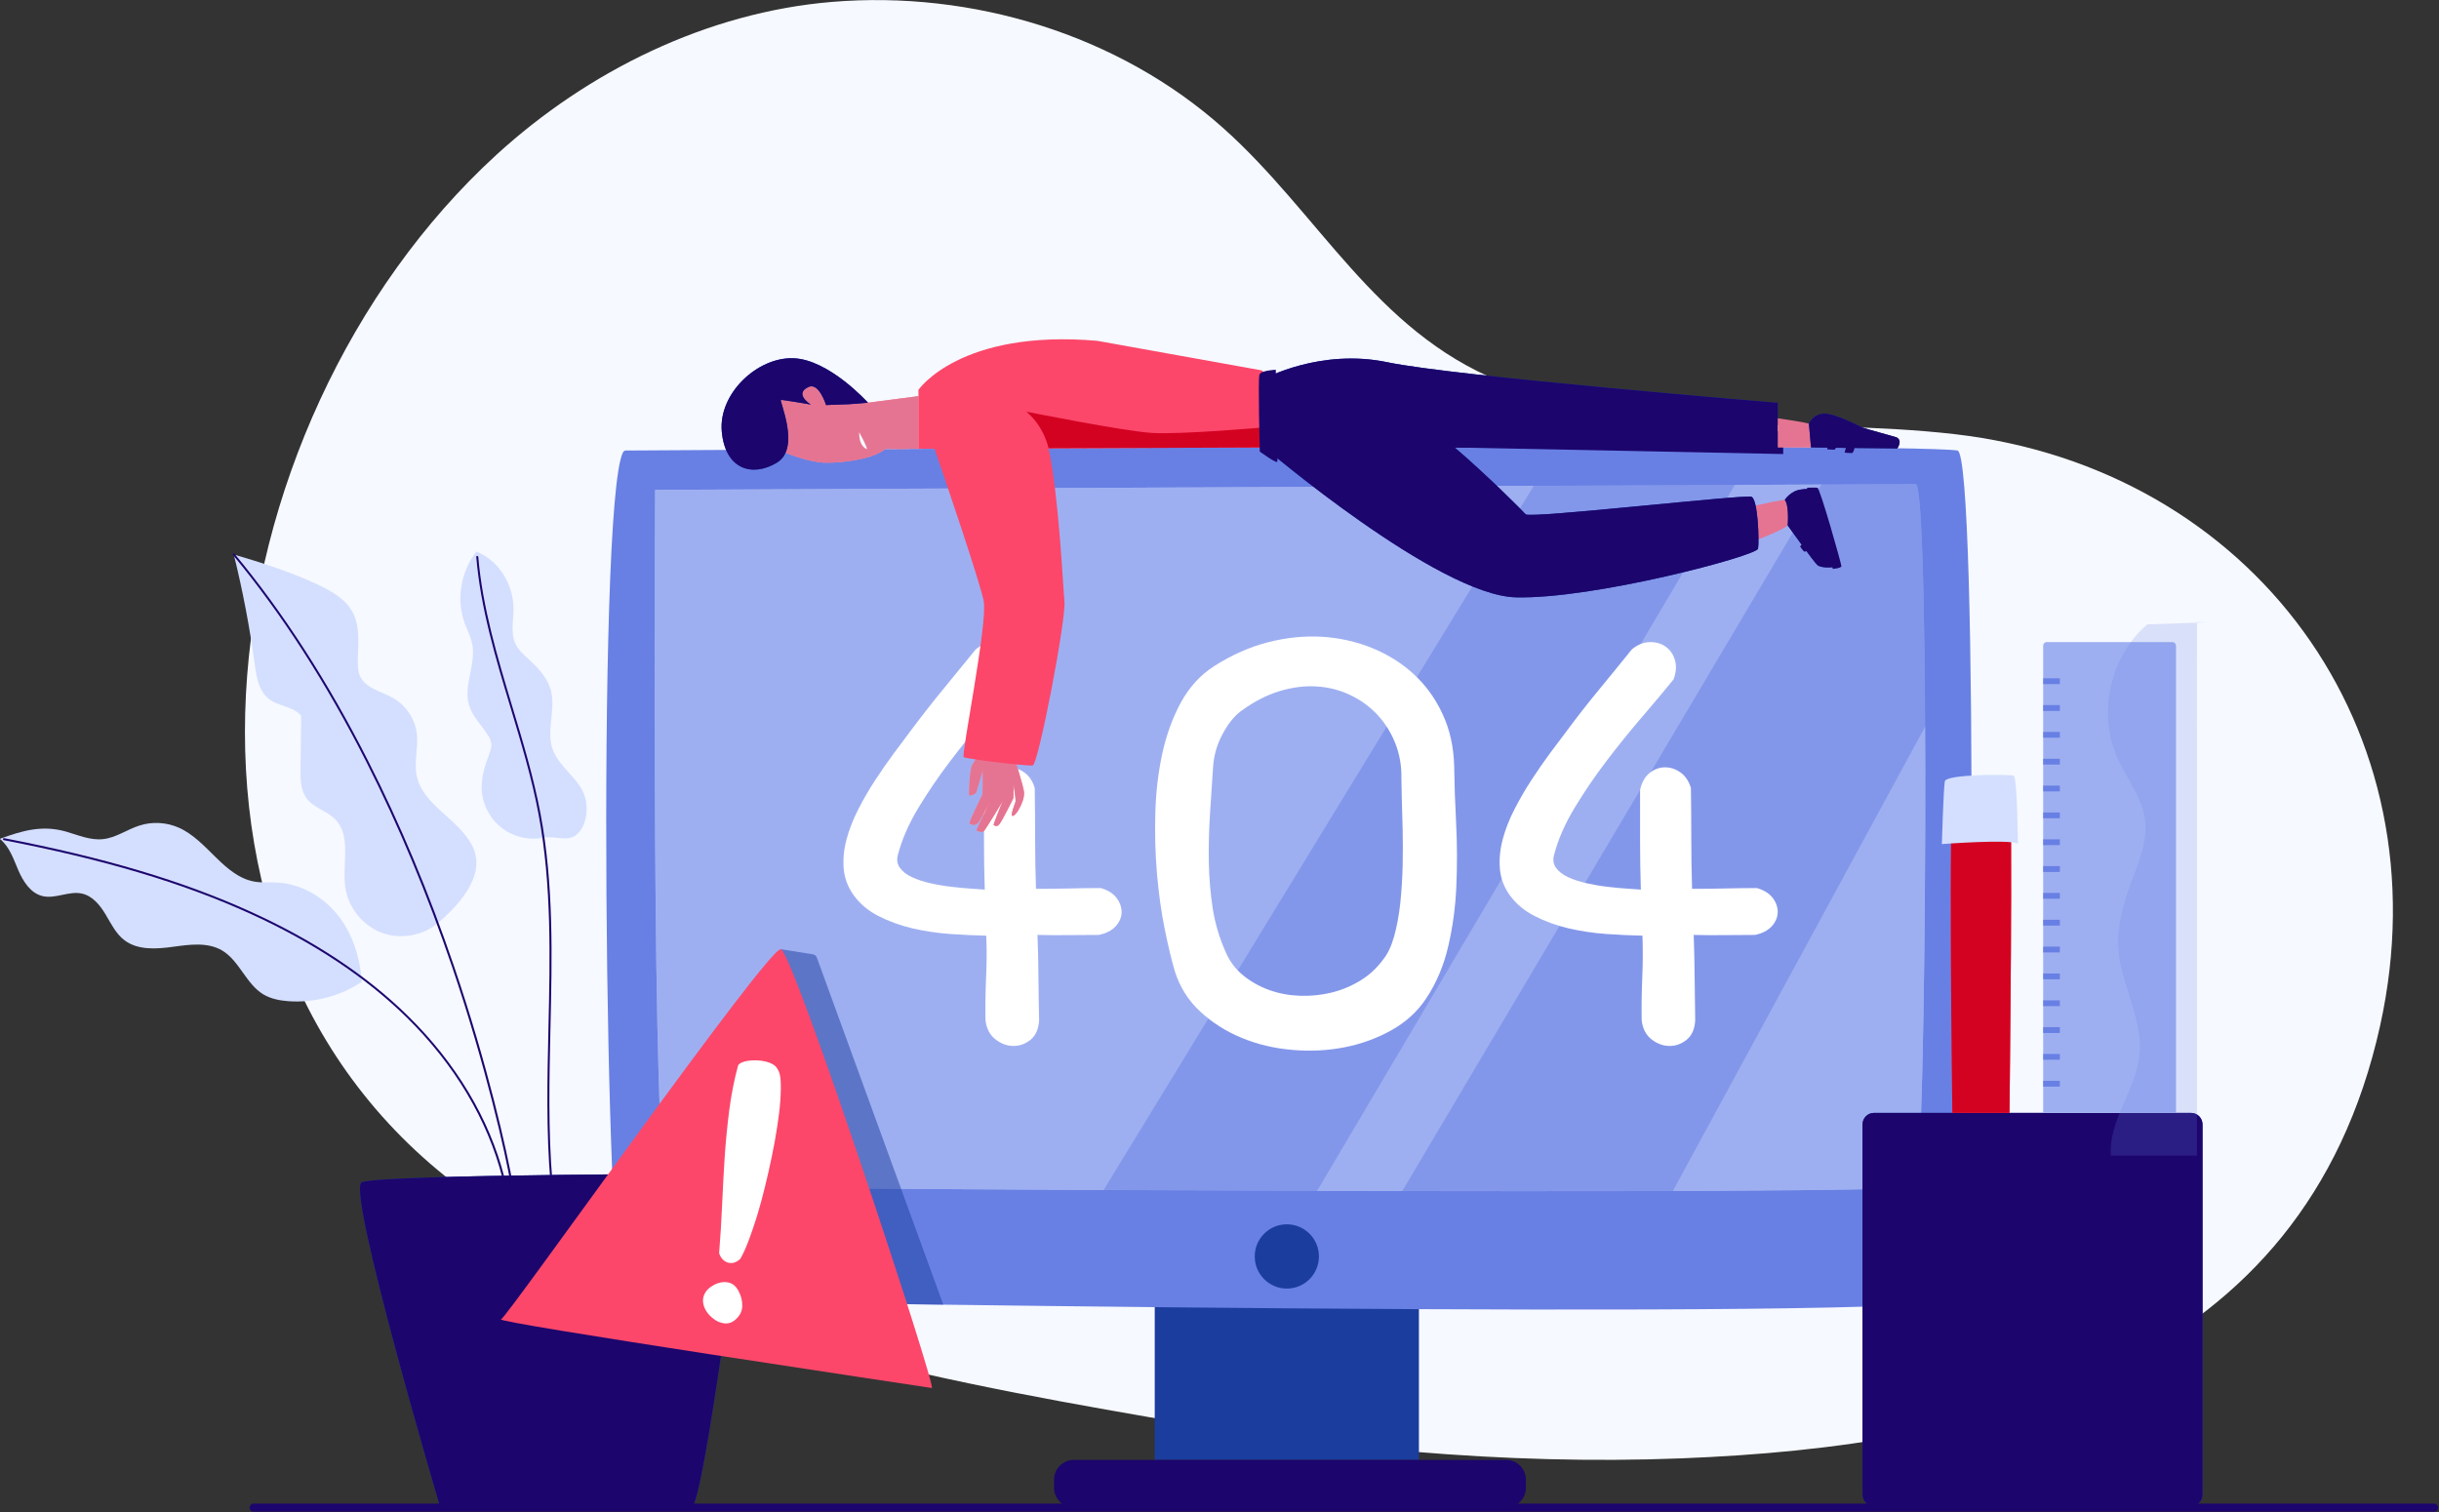<svg version="1.2" xmlns="http://www.w3.org/2000/svg" viewBox="0 0 2561 1588" width="2561" height="1588">
	<rect x="0" y="0" width="2561" height="1588" fill="#333333" stroke="none"/>
	<title>vecteezy_internet-network-warning-404-error-page-or-file-not-found_-ai</title>
	<style>
		.s0 { fill: #f6f9ff } 
		.s1 { fill: #d4dfff } 
		.s2 { fill: #1c056d } 
		.s3 { fill: #1b3d9e } 
		.s4 { fill: #6880e4 } 
		.s5 { opacity: .5;fill: #6880e4 } 
		.s6 { fill: #ffffff } 
		.s7 { opacity: .5;fill: #1b3d9e } 
		.s8 { fill: #fc476a } 
		.s9 { fill: #d40221 } 
		.s10 { opacity: .2;fill: #6880e4 } 
		.s11 { fill: #fe8e9c } 
		.s12 { fill: #e57492 } 
	</style>
	<g id="_Artboards_">
	</g>
	<g id="Layer 1">
		<path id="&lt;Path&gt;" class="s0" d="m823.6 1404.6c-108.8-32.3-213.5-74.2-304.1-132.1-391.7-249.9-305.6-828.6 1.7-1109.9 96.4-88.1 221.3-149.7 352.4-160.6 146.7-12.2 300.4 33.9 410.8 132.5 100.4 89.6 159.3 212.6 289.9 265.7 151.4 61.6 319.3 37.5 478 55.7 311.9 35.9 515.8 309.2 446.9 621.1-79.9 361.5-412.1 442-734.2 454.5-186.7 7.3-373.4-11.4-557.3-43.1-122.9-21.3-256.3-45.8-384.1-83.8z"/>
		<g id="&lt;Group&gt;">
			<g id="&lt;Group&gt;">
				<g id="&lt;Group&gt;">
					<path id="&lt;Path&gt;" class="s1" d="m461 968.4c-16 14.1-39.7 18.5-59.7 11.3-20-7.3-35.3-26-38.6-47-3.8-24.7 6.8-54.4-10.7-72.3-8.8-8.9-22.7-12-30.2-22.2-6.2-8.5-6.3-19.8-6.2-30.4q0.3-28.1 0.6-56.1c-8.3-10.4-25.2-9.8-35.1-18.7-9.8-8.7-12-23-13.7-36.1-5.3-38.6-12.6-76.9-21.9-114.6 29.2 8.5 58.1 17.9 85.8 30.5 15.4 7.1 31.6 15.7 39.3 30.8 7.8 15.2 5.3 33.3 5.1 50.4-0.1 5.6 0.1 11.3 2.5 16.3 6 12.9 22.5 15.8 34.9 22.9 13.6 7.9 23.1 22.5 24.7 38.1 1.5 14.2-3.1 28.7-0.4 42.7 5.9 31 43.2 45.4 58 73.3 15.6 29.2-9.6 59.3-34.4 81.1z"/>
					<path id="&lt;Path&gt;" class="s2" d="m537.6 1246.1c-0.5 0-1-0.4-1-0.9-5.9-33.9-26.4-125.6-61.9-229.9-26.1-76.5-56.4-148.9-89.9-215-41.8-82.6-89-155.8-140.1-217.4-0.4-0.4-0.3-1.1 0.1-1.5 0.5-0.3 1.1-0.3 1.5 0.2 51.2 61.7 98.5 135 140.4 217.8 33.6 66.2 63.9 138.6 90 215.2 35.6 104.4 56.1 196.2 62 230.2 0.1 0.6-0.3 1.1-0.9 1.2q-0.1 0.1-0.2 0.1z"/>
				</g>
				<g id="&lt;Group&gt;">
					<path id="&lt;Path&gt;" class="s1" d="m-0.2 880.9c10.1 8 14.3 21.1 19.4 32.9 5.1 11.8 12.9 24.2 25.4 27.2 13.6 3.3 27.9-5.7 41.5-2.6 11 2.4 18.9 12.1 24.7 21.8 5.8 9.7 10.9 20.4 19.9 27.2 14 10.6 33.4 9.3 50.8 6.9 17.4-2.4 36.3-5.1 51.5 3.7 18.4 10.8 25.3 35.3 43.6 46.3 7.8 4.6 17 6.4 26.1 7.1 27 2 54.6-5.3 77.1-20.3-1.3-24.6-9.8-51.2-25.3-70.4-15.5-19.2-38.7-32.6-63.4-33.9-7.8-0.4-15.8 0.4-23.5-0.9-32.6-5.5-49.6-43.3-79.8-56.7-12.8-5.7-27.8-6.6-41.2-2.3-13.1 4.1-24.8 12.9-38.4 14.3-13.4 1.5-26.3-4.3-39.2-8-24.8-6.9-44.9-1.1-69.2 7.7z"/>
					<path id="&lt;Path&gt;" class="s2" d="m528.5 1237.3c-0.5 0-0.9-0.3-1.1-0.8-15.5-60.6-50.2-118.8-100.4-168.1-43.2-42.4-98.6-79.1-164.7-109.1-71.2-32.3-153.2-56.7-258.3-77-0.6-0.1-1-0.7-0.9-1.2 0.1-0.6 0.7-1 1.3-0.9 105.2 20.3 187.5 44.8 258.8 77.2 66.3 30.1 121.9 66.9 165.2 109.5 50.5 49.6 85.5 108.1 101.1 169.1 0.1 0.6-0.2 1.2-0.8 1.3q-0.1 0-0.2 0z"/>
				</g>
				<path id="&lt;Path&gt;" class="s1" d="m570.3 879.8c-15.5 3-32.3-1.2-44.5-11.2-12.3-9.9-19.8-25.5-20.1-41.3-0.1-12 3.6-23.6 7.8-34.9 1.4-3.9 2.9-7.9 2.3-11.9-0.4-3.3-2-6.2-3.8-9-6.6-10.2-15.9-19.1-19.5-30.9-6.2-20.8 7.7-43.2 3.3-64.5-1.5-7.4-5.1-14.2-7.8-21.3-9.1-25-4.3-54.7 12.3-75.6 23.4 9.4 38.7 34.4 38.9 59.6 0.1 12.6-3.3 25.9 2 37.3 3.2 6.8 9.1 11.8 14.7 16.9 9.7 8.9 19 19.1 22.5 31.8 5.4 20-4.9 42 1.7 61.6 6.7 19.4 28.3 31 34.2 50.6 1.6 5.3 1.9 10.9 1.5 16.4-0.7 8.4-3.5 17.1-9.9 22.7-9.8 8.7-22.7 1.2-35.6 3.7z"/>
				<path id="&lt;Path&gt;" class="s2" d="m579.1 1242.6c-0.6 0-1-0.4-1.1-1-4.6-54-3.3-109.2-2.1-162.6 1.7-73.9 3.4-150.3-10.4-223.9-7.1-38.1-18.6-76-29.6-112.6-15.4-51-31.3-103.7-35.8-157.6-0.1-0.5 0.4-1.1 1-1.1 0.5 0 1.1 0.4 1.1 1 4.5 53.6 20.4 106.2 35.7 157.1 11.1 36.7 22.5 74.6 29.7 112.8 13.9 73.9 12.1 150.4 10.4 224.4-1.2 53.3-2.5 108.5 2.1 162.3 0.1 0.6-0.4 1.1-0.9 1.2q-0.1 0-0.1 0z"/>
			</g>
			<path id="&lt;Path&gt;" class="s3" d="m462.1 1582.3c0 0-98.2-331.9-82.4-340.6 15.8-8.8 403.6-9.2 403.6-9.2 0 0-44.5 349.1-56.9 349.8-12.3 0.8-231.6 1.6-264.3 0z"/>
			<g id="&lt;Clip Group&gt;">
				<path id="&lt;Path&gt;" class="s2" d="m462.1 1582.3c0 0-98.2-331.9-82.4-340.6 15.8-8.8 403.6-9.2 403.6-9.2 0 0-44.5 349.1-56.9 349.8-12.3 0.8-231.6 1.6-264.3 0z"/>
			</g>
		</g>
		<g id="&lt;Group&gt;">
			<g id="&lt;Group&gt;">
				<g id="&lt;Group&gt;">
					<path id="&lt;Path&gt;" class="s3" d="m1489.9 1533.1h-277.4v-235.8h277.4z"/>
					<path id="&lt;Path&gt;" class="s2" d="m1581.4 1583.2h-453.7c-11.5 0-20.9-9.3-20.9-20.8v-8.5c0-11.5 9.4-20.8 20.9-20.8h453.7c11.5 0 20.8 9.3 20.8 20.8v8.5c0 11.5-9.3 20.8-20.8 20.8z"/>
				</g>
				<path id="&lt;Path&gt;" class="s4" d="m654.1 475.1c0.6-1.2 1.8-2 3.1-2 56-0.3 1341.2-8.9 1398.2 0 22.4 3.6 16.8 858.1 0 890.8-12.4 24-1384.1 2.9-1400.1 0-19.6-3.6-29.4-832.7-1.2-888.8z"/>
				<path id="&lt;Path&gt;" class="s1" d="m687.9 514.4c0 0-4.4 729.6 13.2 731.6 17.6 2 1299.5 10 1310.5 0 11-10 15.4-737.6 0-737.6-15.4 0-1323.7 6-1323.7 6z"/>
				<g id="&lt;Clip Group&gt;">
					<path id="&lt;Path&gt;" class="s5" d="m687.9 514.4c0 0-4.4 729.6 13.2 731.6 17.6 2 1299.5 10 1310.5 0 11-10 15.4-737.6 0-737.6-15.4 0-1323.7 6-1323.7 6z"/>
					<path id="&lt;Path&gt;" class="s5" d="m1145.4 1271.6l478.8-783.9h210.2l-461.4 779.8z"/>
					<path id="&lt;Path&gt;" class="s5" d="m1923.2 490.6l-463.6 781.7 287.2-3.6 308.4-567.7-6.2-205.5z"/>
				</g>
			</g>
			<path id="&lt;Path&gt;" class="s3" d="m1384.9 1319.4c0 18.7-15.1 33.8-33.7 33.8-18.6 0-33.7-15.1-33.7-33.8 0-18.6 15.1-33.7 33.7-33.7 18.6 0 33.7 15.1 33.7 33.7z"/>
			<g id="&lt;Group&gt;">
				<path id="&lt;Compound Path&gt;" class="s6" d="m1033.2 829.6q2.4-11.6 9.7-17.6 7.2-6 15.9-6.2 8.7-0.2 16.5 5.2 7.9 5.4 11.2 16.5 0.4 26.9 0.4 53.2 0 26.3 0.9 52.7 18.1 0 35.3-0.4 17.2-0.4 32.9-0.4 11.2 3.3 16.5 10.5 5.4 7.3 5.2 15.1-0.2 7.9-6.2 14.5-6 6.6-17.6 9.1-16.1 0-32.2 0.2-16.2 0.2-32.3-0.2 0.8 20.7 1 44.9 0.2 24.2 0.7 44.8-0.9 13.7-8.9 20.3-8.1 6.6-18 6.6-9.9 0-18.8-6.8-8.9-6.8-10.6-20.1-0.4-21.1 0.6-44.4 1.1-23.4 0.2-44.5-17.7-0.4-38.2-1.8-20.5-1.5-39.7-6-19.2-4.6-35.4-12.9-16.1-8.2-26-21.9-9.1-12.8-10.4-27.7-1.2-14.9 2.9-30.6 4.2-15.7 12.4-31.8 8.3-16.2 18-31 9.8-14.9 19.5-28 9.7-13 17.1-22.9 16.6-22.3 33.9-43.4 17.4-21.1 34.8-42.6 9.1-7.5 18.8-7.7 9.7-0.2 16.7 4.8 7.1 5 9.8 14 2.6 9.1-1.5 20.3-14 17.4-33.1 39.5-19 22.1-37.4 46.3-18.4 24.2-33.5 49.2-15.1 25.1-21.3 48.6-2.5 8.3 1.9 14.3 4.3 6 12.8 9.9 8.5 3.9 19.6 6.4 11.2 2.5 22.2 3.7 10.9 1.3 20.2 1.9 9.3 0.6 14.3 1-0.8-26-0.8-52.3 0-26.2 0-52.3z"/>
				<path id="&lt;Compound Path&gt;" fill-rule="evenodd" class="s6" d="m1233.7 1020.3q-5.3-17.8-10.7-44.5-5.4-26.7-8.1-57.7-2.7-31-1.8-63.7 0.8-32.6 7.2-62.4 6.4-29.8 19.6-54.2 13.3-24.4 35.2-38.4 27.3-17.4 56.2-24.9 29-7.4 56.7-5.8 27.7 1.7 52.7 11.8 25 10.2 43.8 27.5 18.9 17.4 30.2 41.8 11.4 24.4 12.2 54.6 0.4 28.5 2.1 61 1.6 32.5 0.2 65.1-1.4 32.7-8.5 63.1-7 30.4-23.1 54.8-13.7 20.7-36.6 33.5-23 12.8-49.7 18-26.6 5.1-54.7 2.6-28.2-2.4-52.8-12.6-24.6-10.1-43.4-27.5-18.8-17.3-26.7-42.1zm69.1-273.4q-10.8 8.3-19.2 24.2-8.5 15.9-9.8 33.7-1.6 24.8-3.3 50.2-1.6 25.5-1.2 50.3 0.4 24.8 4.1 48.8 3.8 24 13.7 45.9 6.2 14.5 18.4 24.4 12.2 9.9 27.3 15.3 15.1 5.4 32 6 17 0.6 33.1-3.3 16.1-3.9 30.4-12.6 14.3-8.7 24.2-22.4 7-8.6 11.4-24.2 4.3-15.5 6.4-34.5 2-19 2.5-39.3 0.4-20.2 0-38.4-0.5-18.2-0.9-32.5-0.4-14.3-0.4-20.9 0.4-19.8-6.4-37-6.8-17.1-18.8-30-12-12.8-28.3-20.6-16.4-7.9-35.2-9.1-18.8-1.3-39.3 4.9-20.4 6.2-40.7 21.1z"/>
				<path id="&lt;Compound Path&gt;" class="s6" d="m1722.1 829.6q2.5-11.6 9.7-17.6 7.3-6 16-6.2 8.6-0.2 16.5 5.2 7.8 5.4 11.2 16.5 0.4 26.9 0.4 53.2 0 26.3 0.8 52.7 18.2 0 35.4-0.4 17.1-0.4 32.8-0.4 11.2 3.3 16.6 10.5 5.4 7.3 5.1 15.1-0.2 7.9-6.2 14.5-6 6.6-17.5 9.1-16.2 0-32.3 0.2-16.1 0.2-32.2-0.2 0.8 20.7 1 44.9 0.2 24.2 0.6 44.8-0.8 13.7-8.9 20.3-8 6.6-18 6.6-9.9 0-18.8-6.8-8.9-6.8-10.5-20.1-0.4-21.1 0.6-44.4 1-23.4 0.2-44.5-17.8-0.4-38.3-1.8-20.4-1.5-39.7-6-19.2-4.6-35.3-12.9-16.1-8.2-26.1-21.9-9.1-12.8-10.3-27.7-1.2-14.9 2.9-30.6 4.1-15.7 12.4-31.8 8.3-16.2 18-31 9.7-14.9 19.4-28 9.7-13 17.2-22.9 16.5-22.3 33.9-43.4 17.4-21.1 34.7-42.6 9.1-7.5 18.8-7.7 9.8-0.2 16.8 4.8 7 5 9.7 14 2.7 9.1-1.4 20.3-14.1 17.4-33.1 39.5-19 22.1-37.4 46.3-18.4 24.2-33.5 49.2-15.1 25.1-21.3 48.6-2.5 8.3 1.8 14.3 4.4 6 12.8 9.9 8.5 3.9 19.7 6.4 11.2 2.5 22.1 3.7 11 1.3 20.3 1.9 9.3 0.6 14.2 1-0.8-26-0.8-52.3 0-26.2 0-52.3z"/>
			</g>
			<g id="&lt;Group&gt;">
				<path id="&lt;Path&gt;" class="s7" d="m952.5 1369.6l-132.6-372.8 33.7 5.4c1.9 0.3 3.5 1.6 4.1 3.4l132.7 364.3c0 0.1 0 0.2-0.1 0.2z"/>
				<g id="&lt;Group&gt;">
					<path id="&lt;Path&gt;" class="s8" d="m526.2 1385.4c5.6-1 280.7-391.5 293.7-388.6 13 2.9 164.2 461.7 158.5 460.8-5.6-0.9-466.1-69.7-452.2-72.2z"/>
					<g id="&lt;Group&gt;">
						<path id="&lt;Compound Path&gt;" class="s6" d="m777.1 1322.2q-3.2 2.9-6.5 3.8-3.3 0.8-6.3-0.1-3-0.9-5.5-3.4-2.4-2.5-3.7-6.5 2-24.6 3.1-50 1.1-25.4 2.7-50.5 1.7-25.1 4.8-49.4 3.1-24.3 9.2-46.8 0.5-1.8 3.4-3.3 2.9-1.4 7-2 4.1-0.6 8.9-0.5 4.9 0.1 9.4 1.2 4.5 1 7.9 3 3.5 2 5.1 5.3 2.6 3.5 3.1 12.3 0.5 8.7-0.4 21-0.9 12.4-3.3 27.4-2.3 15.1-5.6 30.9-3.3 15.9-7.2 31.8-3.9 16-8.2 30.2-4.4 14.2-8.8 25.8-4.4 11.7-8.5 18.9 0 0.2-0.6 0.9zm-28.4 62.3q-4.6-3.5-7.3-8-2.8-4.6-3.2-9.3-0.4-4.7 2-9.2 2.4-4.5 8-7.8 7.7-4.7 15.5-3.6 7.7 1.1 11.9 9.4 3.9 7.2 3.8 15.5-0.2 8.3-7.3 14.4-5.2 4.6-11.7 3.8-6.5-0.8-11.7-5.2z"/>
					</g>
				</g>
			</g>
		</g>
		<g id="&lt;Group&gt;">
			<path id="&lt;Path&gt;" class="s3" d="m2300.6 1581.7h-332.9c-6.6 0-12-5.4-12-12.1v-388.8c0-6.7 5.4-12.1 12-12.1h332.9c6.7 0 12.1 5.4 12.1 12.1v388.8c0 6.7-5.4 12.1-12.1 12.1z"/>
			<g id="&lt;Clip Group&gt;">
				<path id="&lt;Path&gt;" class="s2" d="m2300.6 1581.7h-332.9c-6.6 0-12-5.4-12-12.1v-388.8c0-6.7 5.4-12.1 12-12.1h332.9c6.7 0 12.1 5.4 12.1 12.1v388.8c0 6.7-5.4 12.1-12.1 12.1z"/>
			</g>
			<path id="&lt;Path&gt;" class="s8" d="m2050 1168.7c0 0-4.7-339.9 1.6-343.9 6.3-3.9 54.5-7.9 58.4 1.6 4 9.5 0 342.3 0 342.3z"/>
			<g id="&lt;Clip Group&gt;">
				<path id="&lt;Path&gt;" class="s9" d="m2050 1168.7c0 0-4.7-339.9 1.6-343.9 6.3-3.9 54.5-7.9 58.4 1.6 4 9.5 0 342.3 0 342.3z"/>
				<path id="&lt;Path&gt;" class="s1" d="m2039 886.4c0 0 70-5.3 79.8-0.5 0 0-0.5-69.8-4.4-71.3-3.9-1.5-70.8-1.8-72.3 5.9-1.4 7.8-3.1 65.9-3.1 65.9z"/>
			</g>
			<path id="&lt;Path&gt;" class="s1" d="m2284.8 1168.7h-139.4v-490.6c0-2.1 1.6-3.8 3.7-3.8h132c2.1 0 3.7 1.7 3.7 3.8z"/>
			<g id="&lt;Clip Group&gt;">
				<path id="&lt;Path&gt;" class="s5" d="m2284.8 1168.7h-139.4v-490.6c0-2.1 1.6-3.8 3.7-3.8h132c2.1 0 3.7 1.7 3.7 3.8z"/>
				<path id="&lt;Path&gt;" class="s4" d="m2162.9 718.4h-17.5v-6.1h17.5z"/>
				<path id="&lt;Path&gt;" class="s4" d="m2162.9 746.6h-17.5v-6.2h17.5z"/>
				<path id="&lt;Path&gt;" class="s4" d="m2162.9 774.7h-17.5v-6.1h17.5z"/>
				<path id="&lt;Path&gt;" class="s4" d="m2162.9 802.9h-17.5v-6.1h17.5z"/>
				<path id="&lt;Path&gt;" class="s4" d="m2162.9 831.1h-17.5v-6.1h17.5z"/>
				<path id="&lt;Path&gt;" class="s4" d="m2162.9 859.3h-17.5v-6.1h17.5z"/>
				<path id="&lt;Path&gt;" class="s4" d="m2162.9 887.5h-17.5v-6.1h17.5z"/>
				<path id="&lt;Path&gt;" class="s4" d="m2162.9 915.7h-17.5v-6.2h17.5z"/>
				<path id="&lt;Path&gt;" class="s4" d="m2162.9 943.8h-17.5v-6.1h17.5z"/>
				<path id="&lt;Path&gt;" class="s4" d="m2162.9 972h-17.5v-6.1h17.5z"/>
				<path id="&lt;Path&gt;" class="s4" d="m2162.9 1000.2h-17.5v-6.1h17.5z"/>
				<path id="&lt;Path&gt;" class="s4" d="m2162.9 1028.4h-17.5v-6.1h17.5z"/>
				<path id="&lt;Path&gt;" class="s4" d="m2162.9 1056.6h-17.5v-6.1h17.5z"/>
				<path id="&lt;Path&gt;" class="s4" d="m2162.9 1084.8h-17.5v-6.2h17.5z"/>
				<path id="&lt;Path&gt;" class="s4" d="m2162.9 1112.9h-17.5v-6.1h17.5z"/>
				<path id="&lt;Path&gt;" class="s4" d="m2162.9 1141.1h-17.5v-6.1h17.5z"/>
				<path id="&lt;Path&gt;" class="s10" d="m2254.7 655.7c-38.7 33.1-52.3 92.4-31.9 139.1 9.7 22.2 26.4 42.1 29.5 66.1 3 23.3-7.3 46-15.4 68.1-8 21.8-14.1 44.8-12.5 67.9 2.7 37.8 25.9 73.2 22.1 111-3.7 36.2-31.9 67.8-30.2 104.1 0.4 0-0.5 1.6-0.1 1.6h90.7l-0.1-560.3 11.2 0.2z"/>
			</g>
		</g>
		<path id="&lt;Path&gt;" class="s2" d="m2555.8 1587.5h-2289.5c-2.3 0-4.2-1.9-4.2-4.3 0-2.3 1.9-4.2 4.2-4.2h2289.5c2.4 0 4.3 1.9 4.3 4.2 0 2.4-1.9 4.3-4.3 4.3z"/>
		<g id="&lt;Group&gt;">
			<g id="&lt;Group&gt;">
				<path id="&lt;Path&gt;" class="s11" d="m964.4 416l-53 6.9c-29.1-13.7-57.4-22.5-83.7-19.8-26.5 2.8-41.7 30.5-35.1 49.1 5.7 16.4 53.3 33.3 73.8 33.7 20.6 0.3 51.8-4.4 63.2-14.5q0-0.1 0.1-0.1h34.7z"/>
				<g id="&lt;Clip Group&gt;">
					<path id="&lt;Path&gt;" class="s12" d="m964.4 416l-53 6.9c-29.1-13.7-57.4-22.5-83.7-19.8-26.5 2.8-41.7 30.5-35.1 49.1 5.7 16.4 53.3 33.3 73.8 33.7 20.6 0.3 51.8-4.4 63.2-14.5q0-0.1 0.1-0.1h34.7z"/>
				</g>
				<path id="&lt;Path&gt;" class="s12" d="m929.6 471.4c0 0 10.5-16.2-13.9-32.4 0 0 21.8 3.5 29.2 18 7.5 14.5 6 14.7 6 14.7z"/>
			</g>
			<path id="&lt;Path&gt;" class="s3" d="m911.4 422.9c0 0-16.9 1.5-20.2 1.6-11.9 0.3-23.8 0.9-23.8 0.9 0 0-7.4-24-18.3-19.1-16 7.2 2.2 18.5 2.2 18.5 0 0-28.4-4.8-31.2-4.9-2.7-0.2 21.3 50.6-4.4 66-25.6 15.4-54.2 7.3-57.8-32.7-3.6-40 37.4-78.3 75.1-77 37.7 1.3 78.4 46.7 78.4 46.7z"/>
			<g id="&lt;Clip Group&gt;">
				<path id="&lt;Path&gt;" class="s2" d="m911.4 422.9c0 0-16.9 1.5-20.2 1.6-11.9 0.3-23.8 0.9-23.8 0.9 0 0-7.4-24-18.3-19.1-16 7.2 2.2 18.5 2.2 18.5 0 0-28.4-4.8-31.2-4.9-2.7-0.2 21.3 50.6-4.4 66-25.6 15.4-54.2 7.3-57.8-32.7-3.6-40 37.4-78.3 75.1-77 37.7 1.3 78.4 46.7 78.4 46.7z"/>
			</g>
			<path id="&lt;Path&gt;" class="s0" d="m910.3 471.7c0 0-8.1-2.3-8.1-16.3 0-14.1 0-1.5 0-1.5 0 0 8.3 15 8.1 17.8z"/>
			<path id="&lt;Path&gt;" class="s12" d="m844.5 454.6c0 0 32.3 17.5 35.3 15.7 3.1-1.9-2.4-21.6-2.4-21.6 0 0 3.5-0.2 4.3 2.9 0.8 3.2 5.4 21.7 0 22.1-5.4 0.3-31.9-12.8-37.2-19.1z"/>
			<path id="&lt;Path&gt;" class="s11" d="m1031.1 787.9c0 0-7.9 10.7-10.5 16-2.6 5.2-3.4 31.6-2.9 31.5 0.6-0.1 6.4-0.4 7.6-3.9l6.5-22.3c0 0 0.4 23.9-0.4 25.6-0.7 1.7-14.5 29-13.3 29.9 1.2 0.9 6.4 4 10.5-2.8 4-6.8 13.6-24.5 14.8-27.3 1.2-2.8-18.8 37.2-18 37.5 0.8 0.4 5.9 3 8 0.4 2-2.6 19.8-31 20.4-33.3 0.6-2.3-11.1 27.2-10.5 27.2 0.6 0 3 3 6.2-1 3.1-4 13.9-25.7 14.4-26.8 0.5-1.1 0.3-14.9 0.3-14.9 0 0 2.7 16.2 2.1 18.3-0.6 2.1-5.6 14.3-3.3 14.8 1.8 0.3 4.8-3 7.1-7.4 2.4-4.3 5.4-10.8 5.2-17-0.2-6.2-11.6-40.8-11.6-40.8z"/>
			<g id="&lt;Clip Group&gt;">
				<path id="&lt;Path&gt;" class="s12" d="m1031.1 787.9c0 0-7.9 10.7-10.5 16-2.6 5.2-3.4 31.6-2.9 31.5 0.6-0.1 6.4-0.4 7.6-3.9l6.5-22.3c0 0 0.4 23.9-0.4 25.6-0.7 1.7-14.5 29-13.3 29.9 1.2 0.9 6.4 4 10.5-2.8 4-6.8 13.6-24.5 14.8-27.3 1.2-2.8-18.8 37.2-18 37.5 0.8 0.4 5.9 3 8 0.4 2-2.6 19.8-31 20.4-33.3 0.6-2.3-11.1 27.2-10.5 27.2 0.6 0 3 3 6.2-1 3.1-4 13.9-25.7 14.4-26.8 0.5-1.1 0.3-14.9 0.3-14.9 0 0 2.7 16.2 2.1 18.3-0.6 2.1-5.6 14.3-3.3 14.8 1.8 0.3 4.8-3 7.1-7.4 2.4-4.3 5.4-10.8 5.2-17-0.2-6.2-11.6-40.8-11.6-40.8z"/>
			</g>
			<g id="&lt;Group&gt;">
				<path id="&lt;Path&gt;" class="s8" d="m1327.6 393.1c0-2.1-1.5-3.9-3.6-4.3l-171.9-30.9c-144.2-12.4-187.7 51.5-187.7 51.5v61.9h16.9c12.5 36.4 48 141 51.6 159.9 4.4 23.1-23.9 162.1-21 163.9 2.9 1.9 66.6 9.7 72.5 8.7 5.9-0.9 35.3-154 33.3-172.5-1.5-14.2-5.9-111.6-16.7-160.5l226.6-0.9z"/>
				<path id="&lt;Path&gt;" class="s9" d="m1101 470.8c0 0-4.3-22.7-23.4-38.5 0 0 101.9 20.4 131.5 22.3 29.6 2 118.5-5.8 118.5-5.8v21.1z"/>
			</g>
			<path id="&lt;Path&gt;" class="s12" d="m1838.7 532c0 0 35.9-8.5 36.8-6.9 0.9 1.6 5.9 18.1 4 24-1.9 6-37.2 18.8-37.2 18.8z"/>
			<g id="&lt;Group&gt;">
				<path id="&lt;Path&gt;" class="s3" d="m1866.7 423c0 0-339.4-27.8-409.9-42.6-70.5-14.8-129.2 17.3-129.2 17.3v72.2c0 0 182.4 155.4 264.2 157.4 81.7 2 252.8-43.6 254.2-51.1 1.3-7.5 0-51.8-6.9-54.5-6.8-2.8-233 23.1-237.1 18.4-2.7-3.1-41-41.6-74.6-70.2h339.3z"/>
				<g id="&lt;Clip Group&gt;">
					<path id="&lt;Compound Path&gt;" class="s2" d="m1866.7 423c0 0-339.4-27.8-409.9-42.6-70.5-14.8-129.2 17.3-129.2 17.3v72.2c0 0 182.4 155.4 264.2 157.4 81.7 2 252.8-43.6 254.2-51.1 1.3-7.5 0-51.8-6.9-54.5-6.8-2.8-233 23.1-237.1 18.4-2.7-3.1-41-41.6-74.6-70.2h339.3z"/>
					<path id="&lt;Path&gt;" class="s2" d="m1339.6 388.3c0 0 3 95.2 1.5 96.7-1.5 1.5-18.3-10.8-18.3-10.8 0 0-2-76-0.4-80.7 1.6-4.7 17.2-5.2 17.2-5.2z"/>
					<path id="&lt;Path&gt;" class="s2" d="m1527.4 469.9c0 0-72.9-60.1-84.2-63 0 0 73.7 16.7 130.7 32.9 57 16.2 298.5 12.9 298.5 12.9v24.1z"/>
				</g>
			</g>
			<path id="&lt;Path&gt;" class="s3" d="m1874.1 524.9c0 0 5.8-9.3 16.7-10.8 10.8-1.5 14.4 0 14.4 0 0 0 29.1 78.9 23.8 80.6-5.3 1.7-17.2 1.9-20.8-1.4-3.7-3.3-31.1-41.5-31.1-41.5 0 0 1.8-20.6-3-26.9z"/>
			<g id="&lt;Clip Group&gt;">
				<path id="&lt;Path&gt;" class="s2" d="m1874.1 524.9c0 0 5.8-9.3 16.7-10.8 10.8-1.5 14.4 0 14.4 0 0 0 29.1 78.9 23.8 80.6-5.3 1.7-17.2 1.9-20.8-1.4-3.7-3.3-31.1-41.5-31.1-41.5 0 0 1.8-20.6-3-26.9z"/>
				<path id="&lt;Path&gt;" class="s2" d="m1890.1 573.8c0 0 7.8-8.9 11.5-8.7 2.3 0.2 3.3 1.7 3.7 2.9 0.3 0.8 0.1 1.6-0.4 2.2-2.2 2.5-8.5 9.5-9.9 9.2-1.7-0.5-4.9-5.6-4.9-5.6z"/>
				<path id="&lt;Path&gt;" class="s2" d="m1897.3 512.2c0 0 27.3 81.7 27.1 85.2 0 0 9.1-0.6 9.1-2.9 0-2.3-22.4-81.9-25.2-82.3-2.9-0.4-11 0-11 0z"/>
			</g>
			<g id="&lt;Group&gt;">
				<path id="&lt;Path&gt;" class="s12" d="m1866.7 439.3c0 0 33.5 4.6 34.1 6.3 0.6 1.7 0.8 24.3 0.8 24.3l-34.9 0.1z"/>
				<path id="&lt;Path&gt;" class="s3" d="m1899.4 444.9c0 0 4-9.9 15.5-10.5 11.6-0.7 38.5 13.7 41 14.7 2.4 1 34.9 9.8 35.4 10.1 7 3.5 0.8 11.8 0.8 11.8l-90.5-1.1z"/>
				<g id="&lt;Clip Group&gt;">
					<path id="&lt;Path&gt;" class="s2" d="m1899.4 444.9c0 0 4-9.9 15.5-10.5 11.6-0.7 38.5 13.7 41 14.7 2.4 1 34.9 9.8 35.4 10.1 7 3.5 0.8 11.8 0.8 11.8l-90.5-1.1z"/>
					<path id="&lt;Path&gt;" class="s2" d="m1918.5 471.8c0.7-2.6 3.3-15 5.2-15.4 1.9-0.5 6.6 0.8 6.5 1.5-0.1 0.7-1.1 14.3-4.3 14.3-3.1 0-7.4-0.4-7.4-0.4z"/>
					<path id="&lt;Path&gt;" class="s2" d="m1936.9 475.3c0.8-2.5 3.3-14.9 5.2-15.4 2-0.4 6.7 0.9 6.5 1.6-0.1 0.7-1.1 14.3-4.2 14.3-3.2 0-7.5-0.5-7.5-0.5z"/>
				</g>
			</g>
		</g>
	</g>
</svg>